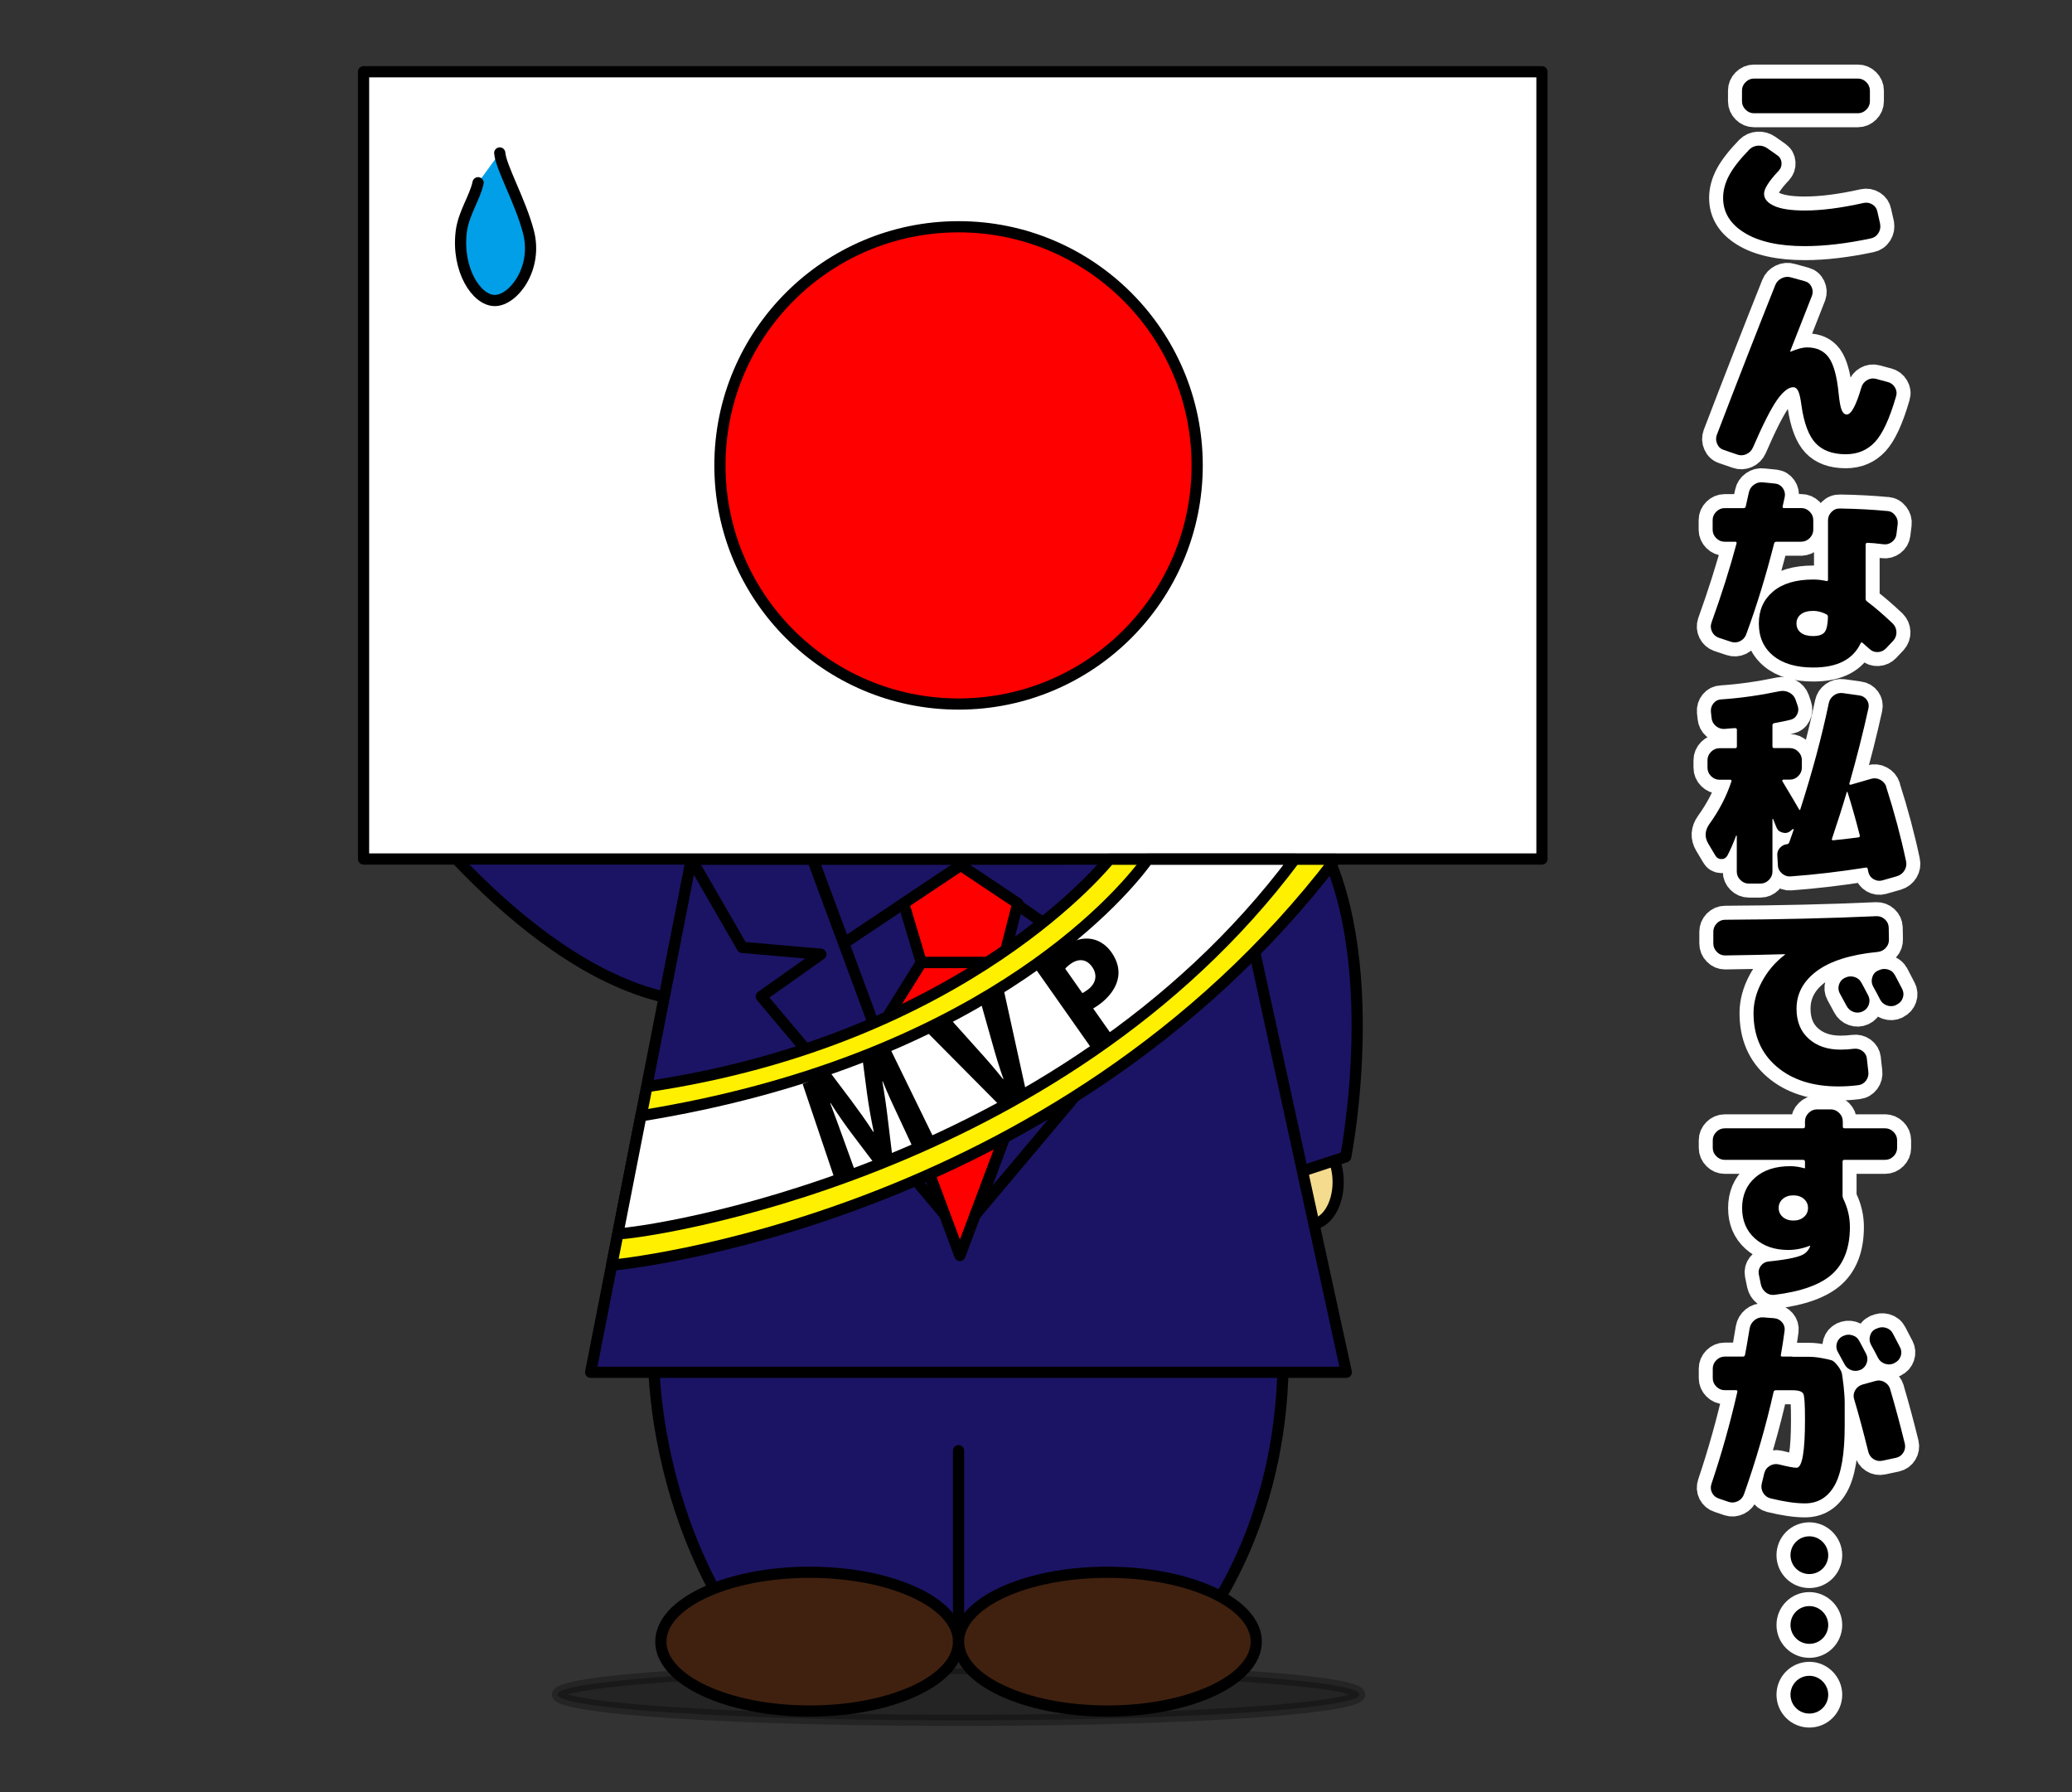 <?xml version="1.0" encoding="UTF-8"?>
<svg id="_レイヤー_1" data-name="レイヤー 1" xmlns="http://www.w3.org/2000/svg" viewBox="0 0 370 320">
  <rect x="0" y="0" width="370" height="320" fill="#333333" stroke="none"/>
  <defs>
    <style>
      .cls-1 {
        fill: #fff000;
      }

      .cls-1, .cls-2, .cls-3, .cls-4, .cls-5, .cls-6, .cls-7, .cls-8, .cls-9, .cls-10 {
        stroke-linecap: round;
        stroke-linejoin: round;
      }

      .cls-1, .cls-2, .cls-4, .cls-5, .cls-6, .cls-7, .cls-8, .cls-9, .cls-10 {
        stroke: #000;
        stroke-width: 2px;
      }

      .cls-2 {
        fill: red;
      }

      .cls-3 {
        stroke: #fff;
        stroke-width: 5px;
      }

      .cls-3, .cls-4 {
        fill: #fff;
      }

      .cls-5 {
        fill: none;
      }

      .cls-6 {
        fill: #f4db8e;
      }

      .cls-7 {
        fill: #1b1464;
      }

      .cls-8 {
        opacity: .3;
      }

      .cls-9 {
        fill: #40210f;
      }

      .cls-10 {
        fill: #009fe8;
      }
    </style>
  </defs>
  <g id="_こんな私ですが_" data-name="こんな私ですが…">
    <g>
      <path class="cls-3" d="M335.73,39.99c.12.57.02,1.12-.3,1.63-.32.51-.77.83-1.35.95-4.34.92-8.27,1.38-11.79,1.38-4.59,0-8.17-.79-10.74-2.36-2.57-1.57-3.85-3.65-3.85-6.25,0-1.32.35-2.65,1.05-3.98.7-1.33,1.91-2.89,3.63-4.66.42-.42.94-.65,1.55-.69.61-.04,1.17.12,1.67.47l1.8,1.27c.45.32.69.76.73,1.31s-.13,1.02-.5,1.42c-1.75,1.85-2.62,3.22-2.62,4.12s.6,1.62,1.81,2.17c1.21.55,3.04.82,5.48.82,2.97,0,6.46-.45,10.48-1.35.57-.12,1.1-.03,1.59.28.49.31.78.74.88,1.29l.49,2.17ZM313.21,14.03h18.56c.57,0,1.07.21,1.5.64.42.42.64.92.64,1.5v1.91c0,.57-.21,1.07-.64,1.5-.42.42-.92.64-1.5.64h-18.56c-.57,0-1.07-.21-1.5-.64-.42-.42-.64-.92-.64-1.5v-1.91c0-.57.21-1.07.64-1.5.42-.42.92-.64,1.5-.64Z"/>
      <path class="cls-3" d="M337.08,68.2c.57.15,1.01.48,1.31.99.3.51.36,1.04.19,1.59-1.15,3.97-2.4,6.68-3.76,8.14-1.36,1.46-3.1,2.19-5.22,2.19-2.34,0-4.13-.66-5.37-1.96-1.23-1.31-2.08-3.54-2.53-6.68-.17-1.32-.37-2.21-.6-2.66-.22-.45-.51-.67-.86-.67-.87,0-1.85.77-2.94,2.32-1.08,1.55-2.51,4.37-4.28,8.46-.25.55-.64.94-1.18,1.18-.54.24-1.08.26-1.63.06l-2.39-.82c-.55-.17-.94-.53-1.18-1.07-.24-.54-.26-1.08-.06-1.63,3.84-10.03,7.32-18.94,10.44-26.75.22-.55.61-.95,1.16-1.22.55-.26,1.11-.31,1.68-.13l2.43.67c.55.15.95.49,1.2,1.01.25.52.27,1.05.08,1.57-2.52,6.43-3.82,9.74-3.89,9.91v.08h.11c1.2-.5,2.16-.75,2.88-.75,1.72,0,3.02.6,3.89,1.8.87,1.2,1.46,3.32,1.76,6.36.15,1.52.34,2.54.56,3.05.22.51.52.77.9.77.8,0,1.67-1.62,2.62-4.86.17-.57.52-1,1.03-1.29.51-.29,1.04-.36,1.59-.21l2.06.56Z"/>
      <path class="cls-3" d="M321.66,96.73h-4.45c-.22,0-.36.11-.41.34-1.47,5.79-3.13,11.19-4.98,16.2-.2.55-.57.95-1.1,1.22-.54.26-1.09.29-1.67.09l-2.13-.71c-.55-.2-.95-.56-1.2-1.07-.25-.51-.29-1.04-.11-1.59,1.82-5.06,3.32-9.79,4.49-14.18.05-.2-.04-.3-.26-.3h-1.87c-.57,0-1.07-.21-1.5-.64-.42-.42-.64-.92-.64-1.5v-1.72c0-.57.21-1.07.64-1.5.42-.42.92-.64,1.5-.64h3.4c.2,0,.32-.1.37-.3.25-1.1.44-1.93.56-2.51.12-.57.43-1.04.92-1.38.49-.35,1.03-.49,1.63-.41l2.17.22c.57.07,1.02.35,1.35.82.32.47.44.99.34,1.53-.05.2-.11.49-.19.86-.08.38-.14.66-.19.86-.05.2.04.3.26.3h3.07c.57,0,1.07.21,1.5.64.42.42.64.92.64,1.5v1.72c0,.57-.21,1.07-.64,1.5-.42.42-.92.64-1.5.64ZM337,91.23c.57.05,1.05.31,1.42.79s.52,1,.45,1.57l-.22,1.8c-.07.57-.34,1.04-.8,1.38-.46.35-.98.49-1.55.41-1.2-.15-2.13-.24-2.81-.26-.22,0-.34.11-.34.34v9.65c0,.22.1.4.3.52,1.3.97,2.81,2.27,4.53,3.89.42.42.65.93.67,1.52.02.59-.16,1.1-.56,1.55l-1.27,1.35c-.4.42-.89.66-1.46.69-.57.04-1.07-.14-1.5-.54-.15-.12-.37-.31-.65-.56-.29-.25-.48-.42-.58-.52-.15-.15-.27-.14-.37.04-1.35,2.89-4.17,4.34-8.46,4.34-3.07,0-5.46-.71-7.16-2.11-1.71-1.41-2.56-3.32-2.56-5.74s.84-4.27,2.53-5.71c1.68-1.43,4.08-2.15,7.2-2.15.8,0,1.56.09,2.28.26.22.05.34-.02.34-.22v-10.62c0-.57.21-1.07.64-1.5s.92-.62,1.5-.6c3.07.05,5.89.2,8.46.45ZM323.8,113.57c.97,0,1.65-.23,2.02-.69.37-.46.57-1.37.6-2.71,0-.25-.1-.41-.3-.49-.77-.4-1.55-.6-2.32-.6-.97,0-1.71.21-2.23.62-.51.41-.77.95-.77,1.63s.26,1.25.79,1.65c.52.4,1.26.6,2.21.6Z"/>
      <path class="cls-3" d="M336.82,140.51c1.45,4.51,2.63,8.94,3.55,13.28.12.57.03,1.12-.28,1.63-.31.51-.75.85-1.33,1.03l-2.62.75c-.55.15-1.07.08-1.57-.21-.5-.29-.81-.72-.94-1.29l-.11-.56c-.05-.2-.17-.27-.37-.22-4.56.72-9.03,1.25-13.39,1.57-.57.05-1.09-.13-1.55-.52-.46-.4-.71-.89-.73-1.46l-.11-1.83c-.02-.5.14-.94.49-1.31.35-.37.77-.59,1.27-.64.15,0,.27-.1.37-.3l.79-2.25s.01-.09-.04-.13c-.05-.04-.09-.04-.11-.02l-.45.37c-.4.33-.87.41-1.4.26-.54-.15-.89-.46-1.07-.93-.07-.2-.18-.47-.32-.8s-.23-.57-.28-.69c-.03-.02-.05-.04-.07-.04s-.04.03-.04.08v9.35c0,.57-.21,1.07-.64,1.5-.42.42-.92.64-1.5.64h-2.09c-.57,0-1.07-.21-1.5-.64s-.64-.92-.64-1.5v-6.4s-.06-.04-.11-.04c-.5,1.35-1.02,2.54-1.57,3.59-.25.42-.61.63-1.08.62-.47-.01-.84-.23-1.08-.66l-1.27-2.13c-.67-1.15-.6-2.31.22-3.48,1.75-2.42,3.06-4.95,3.93-7.6.05-.2-.03-.3-.22-.3h-1.91c-.57,0-1.07-.21-1.5-.64-.42-.42-.64-.92-.64-1.5v-1.35c0-.57.21-1.07.64-1.5.42-.42.92-.64,1.5-.64h2.77c.22,0,.34-.1.34-.3v-2.99c0-.2-.11-.3-.34-.3-.2,0-.5.02-.92.06-.41.04-.73.07-.95.09-.6.02-1.12-.16-1.57-.54-.45-.39-.7-.88-.75-1.48l-.11-1.05c-.05-.57.11-1.08.47-1.52.36-.44.83-.67,1.4-.69,3.34-.22,6.81-.71,10.4-1.46.6-.12,1.17-.04,1.72.24.55.29.92.7,1.12,1.25l.37,1.08c.2.55.17,1.08-.09,1.59-.26.51-.67.83-1.22.95-.67.17-1.63.37-2.88.6-.2.05-.3.17-.3.37v3.78c0,.2.1.3.3.3h2.81c.57,0,1.07.21,1.5.64.42.42.64.92.64,1.5v1.35c0,.57-.21,1.07-.64,1.5-.42.42-.92.64-1.5.64h-1.16c-.07,0-.13.03-.17.09-.04.06-.04.12-.02.17,1.57,2.62,2.57,4.3,2.99,5.05.1.15.17.15.22,0,2.14-6.66,3.84-12.98,5.09-18.97.12-.57.42-1.03.9-1.38s1.01-.49,1.61-.41l2.92.41c.57.07,1.02.34,1.35.79.32.45.42.95.3,1.5-.9,4.12-2.03,8.59-3.4,13.43-.03.07-.01.14.04.19.05.05.11.06.19.04l3.63-1.05c.57-.17,1.13-.12,1.66.17.54.29.89.71,1.07,1.25ZM331.88,149.52c.2-.05.27-.17.22-.37-.7-2.74-1.42-5.3-2.17-7.67-.05-.12-.1-.14-.15-.04-.77,2.62-1.66,5.41-2.66,8.38-.03.15.05.22.22.22,1.12-.1,2.63-.27,4.53-.52Z"/>
      <path class="cls-3" d="M333.37,189.06l.26,2.28c.08.6-.06,1.13-.41,1.61-.35.47-.82.75-1.42.82-1.15.15-2.32.22-3.52.22-4.59,0-8.26-1.18-11.02-3.54-2.76-2.36-4.13-5.54-4.13-9.56,0-1.87.5-3.74,1.5-5.61,1-1.87,2.36-3.47,4.08-4.79.02,0,.04-.02.04-.07,0-.03-.01-.04-.04-.04-3.57.1-7.12.17-10.66.22-.57,0-1.07-.21-1.48-.64-.41-.42-.62-.92-.62-1.5v-2.09c0-.57.21-1.07.62-1.5.41-.42.9-.64,1.48-.64,9.65-.05,18.66-.26,27.01-.64.57-.02,1.08.16,1.52.56.44.4.67.88.69,1.46l.04,2.09c.02.6-.16,1.12-.56,1.55-.4.44-.9.68-1.5.73-4.79.47-8.39,1.61-10.81,3.4-2.42,1.8-3.63,4.04-3.63,6.74,0,2.27.72,4.05,2.17,5.35,1.45,1.3,3.34,1.95,5.69,1.95.77,0,1.55-.05,2.32-.15.6-.08,1.13.06,1.59.39.46.34.73.79.8,1.37ZM332.4,175.47c.27.5.69,1.27,1.23,2.32.25.52.27,1.06.08,1.61-.2.55-.56.95-1.09,1.2-.55.25-1.1.28-1.65.08-.55-.2-.96-.56-1.23-1.08-.13-.22-.52-.96-1.2-2.21-.27-.5-.32-1.02-.15-1.57.17-.55.52-.96,1.05-1.23h.04c.52-.27,1.07-.32,1.65-.15.57.17,1,.52,1.27,1.05ZM338.39,174.13c.82,1.57,1.25,2.38,1.27,2.43.27.52.32,1.06.13,1.61-.19.55-.54.95-1.07,1.2l-.11.08c-.52.25-1.07.28-1.63.09-.56-.19-.98-.54-1.25-1.07-.12-.25-.32-.64-.6-1.16s-.49-.91-.64-1.16c-.27-.5-.33-1.03-.17-1.61.16-.57.5-.99,1.03-1.23l.11-.04c.52-.27,1.07-.33,1.65-.17s1,.5,1.27,1.03Z"/>
      <path class="cls-3" d="M336.63,201.47c.57,0,1.07.21,1.5.64.42.42.64.92.64,1.5v1.35c0,.57-.21,1.07-.64,1.5-.42.42-.92.64-1.5.64h-7.3c-.2,0-.3.11-.3.34v6.1c0,.12.05.31.15.56.77,1.6,1.16,3.25,1.16,4.98,0,3.67-1.04,6.45-3.1,8.36-2.07,1.91-5.51,3.16-10.33,3.76-.6.08-1.13-.07-1.59-.43s-.75-.84-.88-1.44l-.37-1.8c-.1-.55.02-1.05.37-1.51.35-.46.81-.72,1.38-.77,1.9-.2,3.34-.41,4.32-.64.98-.22,1.68-.47,2.08-.75s.71-.65.94-1.12c.02-.03.04-.06.04-.11s.01-.09.04-.11v-.08h-.07c-1.27.5-2.56.75-3.85.75-2.44,0-4.43-.69-5.95-2.06-1.52-1.37-2.28-3.18-2.28-5.42s.77-4.08,2.32-5.44c1.55-1.36,3.64-2.04,6.29-2.04.77,0,1.61.12,2.51.37h.07s.04-.01.04-.04v-1.12c0-.22-.11-.34-.34-.34h-13.99c-.57,0-1.07-.21-1.5-.64-.42-.42-.64-.92-.64-1.5v-1.35c0-.57.21-1.07.64-1.5.42-.42.92-.64,1.5-.64h13.99c.22,0,.34-.11.34-.34v-.9c0-.57.21-1.07.64-1.5.42-.42.92-.64,1.5-.64h2.47c.57,0,1.07.21,1.5.64.42.42.64.92.64,1.5v.9c0,.22.1.34.3.34h7.3ZM318.35,217.3c.49.42,1.12.64,1.89.64s1.4-.21,1.89-.64c.49-.42.73-.96.73-1.61s-.24-1.18-.73-1.61-1.12-.64-1.89-.64-1.4.21-1.89.64-.73.96-.73,1.61.24,1.18.73,1.61Z"/>
      <path class="cls-3" d="M320.05,242.27h3.07c.65,0,1.4.08,2.26.24s1.43.29,1.72.39c.29.1.64.42,1.07.97.42.55.67,1.02.75,1.42.07.4.17,1.15.3,2.26.12,1.11.19,2.1.19,2.97v4.08c0,4.96-.6,8.51-1.81,10.64-1.21,2.13-2.97,3.2-5.29,3.2-1.67,0-3.73-.3-6.17-.9-.57-.15-1.01-.49-1.31-1.01-.3-.52-.37-1.07-.22-1.65l.45-1.87c.15-.55.47-.97.97-1.27.5-.3,1.03-.39,1.61-.26,1.6.4,2.66.6,3.18.6,1,0,1.5-2.87,1.5-8.61,0-2.59-.09-4.12-.28-4.56s-.84-.67-1.96-.67h-2.96c-.22,0-.36.1-.41.3-1.35,6.04-3.11,12.12-5.28,18.26-.2.57-.57.99-1.1,1.25-.54.26-1.08.31-1.63.13l-1.76-.6c-.55-.17-.95-.52-1.22-1.03-.26-.51-.29-1.05-.09-1.63,1.8-5.34,3.33-10.79,4.6-16.35.05-.22-.02-.34-.22-.34h-2.02c-.57,0-1.07-.21-1.5-.64-.42-.42-.64-.92-.64-1.5v-1.72c0-.57.21-1.07.64-1.5.42-.42.92-.64,1.5-.64h3.25c.2,0,.32-.1.37-.3.17-.87.45-2.44.82-4.71.1-.6.39-1.09.86-1.48.47-.39,1.01-.56,1.61-.51l1.91.15c.57.05,1.05.29,1.42.73.37.44.52.93.45,1.48-.2,1.5-.42,2.94-.67,4.34-.05.2.04.3.26.3h1.8ZM332.25,244.58c-.55.25-1.1.27-1.65.08-.55-.2-.96-.56-1.23-1.08-.12-.22-.52-.96-1.2-2.21-.27-.5-.32-1.02-.15-1.57.17-.55.52-.96,1.05-1.23h.04c.52-.27,1.07-.32,1.65-.15s1,.52,1.27,1.05c.27.5.69,1.27,1.23,2.32.25.52.27,1.06.07,1.61s-.56.95-1.08,1.2ZM337.53,248.06c.87,2.94,1.75,6.19,2.62,9.73.12.55.04,1.07-.26,1.57s-.74.81-1.31.94l-2.43.52c-.57.12-1.1.03-1.59-.28-.49-.31-.8-.77-.95-1.37-.85-3.44-1.68-6.55-2.51-9.32-.17-.55-.12-1.08.17-1.59.29-.51.72-.85,1.29-1.03l2.32-.64c.55-.17,1.08-.12,1.61.17.52.29.87.72,1.05,1.29ZM335.09,237.25c.52-.27,1.07-.33,1.65-.17.57.16,1,.51,1.27,1.03.82,1.57,1.25,2.38,1.27,2.43.27.52.32,1.06.13,1.61-.19.55-.54.95-1.07,1.2l-.11.07c-.52.25-1.07.28-1.63.09-.56-.19-.98-.54-1.25-1.07-.12-.25-.32-.64-.6-1.16-.27-.52-.49-.91-.64-1.16-.27-.5-.33-1.04-.17-1.61.16-.57.5-.98,1.03-1.23l.11-.04Z"/>
      <path class="cls-3" d="M326.47,277.69c0,1.87-1.5,3.37-3.37,3.37s-3.37-1.5-3.37-3.37,1.5-3.37,3.37-3.37,3.37,1.57,3.37,3.37ZM326.47,290.15c0,1.87-1.5,3.37-3.37,3.37s-3.37-1.5-3.37-3.37,1.5-3.37,3.37-3.37,3.37,1.57,3.37,3.37ZM326.47,302.6c0,1.87-1.5,3.37-3.37,3.37s-3.37-1.5-3.37-3.37,1.5-3.37,3.37-3.37,3.37,1.57,3.37,3.37Z"/>
    </g>
    <g>
      <path d="M335.73,39.99c.12.57.02,1.12-.3,1.63-.32.51-.77.83-1.35.95-4.34.92-8.27,1.38-11.79,1.38-4.59,0-8.17-.79-10.74-2.36-2.57-1.57-3.85-3.65-3.85-6.25,0-1.32.35-2.65,1.05-3.98.7-1.33,1.91-2.89,3.63-4.66.42-.42.94-.65,1.55-.69.61-.04,1.17.12,1.67.47l1.8,1.27c.45.32.69.76.73,1.31s-.13,1.02-.5,1.42c-1.75,1.85-2.62,3.22-2.62,4.12s.6,1.62,1.81,2.17c1.21.55,3.04.82,5.48.82,2.97,0,6.46-.45,10.48-1.35.57-.12,1.1-.03,1.59.28.49.31.78.74.88,1.29l.49,2.17ZM313.21,14.03h18.56c.57,0,1.07.21,1.5.64.42.42.64.92.64,1.5v1.91c0,.57-.21,1.07-.64,1.5-.42.42-.92.64-1.5.64h-18.56c-.57,0-1.07-.21-1.5-.64-.42-.42-.64-.92-.64-1.5v-1.91c0-.57.21-1.07.64-1.5.42-.42.92-.64,1.5-.64Z"/>
      <path d="M337.08,68.2c.57.15,1.01.48,1.31.99.3.51.36,1.04.19,1.59-1.15,3.97-2.4,6.68-3.76,8.14-1.36,1.46-3.1,2.19-5.22,2.19-2.34,0-4.13-.66-5.37-1.96-1.23-1.31-2.08-3.54-2.53-6.68-.17-1.32-.37-2.21-.6-2.66-.22-.45-.51-.67-.86-.67-.87,0-1.85.77-2.94,2.32-1.08,1.55-2.51,4.37-4.28,8.46-.25.55-.64.94-1.18,1.18-.54.24-1.08.26-1.63.06l-2.39-.82c-.55-.17-.94-.53-1.18-1.07-.24-.54-.26-1.08-.06-1.63,3.84-10.03,7.32-18.94,10.44-26.75.22-.55.61-.95,1.16-1.22.55-.26,1.11-.31,1.68-.13l2.43.67c.55.15.95.49,1.2,1.01.25.52.27,1.05.08,1.57-2.52,6.43-3.82,9.74-3.89,9.91v.08h.11c1.2-.5,2.16-.75,2.88-.75,1.72,0,3.02.6,3.89,1.8.87,1.2,1.46,3.32,1.76,6.36.15,1.52.34,2.54.56,3.05.22.51.52.77.9.77.8,0,1.67-1.62,2.62-4.86.17-.57.52-1,1.03-1.29.51-.29,1.04-.36,1.59-.21l2.06.56Z"/>
      <path d="M321.66,96.73h-4.45c-.22,0-.36.11-.41.34-1.47,5.79-3.13,11.19-4.98,16.2-.2.55-.57.95-1.1,1.22-.54.26-1.09.29-1.67.09l-2.13-.71c-.55-.2-.95-.56-1.2-1.07-.25-.51-.29-1.04-.11-1.59,1.82-5.06,3.32-9.79,4.49-14.18.05-.2-.04-.3-.26-.3h-1.87c-.57,0-1.07-.21-1.5-.64-.42-.42-.64-.92-.64-1.5v-1.72c0-.57.21-1.07.64-1.5.42-.42.92-.64,1.5-.64h3.4c.2,0,.32-.1.37-.3.25-1.1.44-1.93.56-2.51.12-.57.43-1.04.92-1.38.49-.35,1.03-.49,1.63-.41l2.17.22c.57.07,1.02.35,1.35.82.32.47.44.99.34,1.53-.05.2-.11.49-.19.86-.08.38-.14.66-.19.86-.05.2.04.3.26.3h3.07c.57,0,1.07.21,1.5.64.42.42.64.92.64,1.5v1.72c0,.57-.21,1.07-.64,1.5-.42.42-.92.64-1.5.64ZM337,91.23c.57.05,1.05.31,1.42.79s.52,1,.45,1.57l-.22,1.8c-.07.57-.34,1.04-.8,1.38-.46.35-.98.49-1.55.41-1.2-.15-2.13-.24-2.81-.26-.22,0-.34.11-.34.34v9.65c0,.22.1.4.3.52,1.3.97,2.81,2.27,4.53,3.89.42.42.65.93.67,1.52.02.59-.16,1.1-.56,1.55l-1.27,1.35c-.4.42-.89.66-1.46.69-.57.04-1.07-.14-1.5-.54-.15-.12-.37-.31-.65-.56-.29-.25-.48-.42-.58-.52-.15-.15-.27-.14-.37.04-1.35,2.89-4.17,4.34-8.46,4.34-3.07,0-5.46-.71-7.16-2.11-1.71-1.41-2.56-3.32-2.56-5.74s.84-4.27,2.53-5.71c1.68-1.43,4.08-2.15,7.2-2.15.8,0,1.56.09,2.28.26.22.05.34-.02.34-.22v-10.62c0-.57.21-1.07.64-1.5s.92-.62,1.5-.6c3.07.05,5.89.2,8.46.45ZM323.8,113.57c.97,0,1.65-.23,2.02-.69.37-.46.57-1.37.6-2.71,0-.25-.1-.41-.3-.49-.77-.4-1.55-.6-2.32-.6-.97,0-1.71.21-2.23.62-.51.41-.77.95-.77,1.63s.26,1.25.79,1.65c.52.4,1.26.6,2.21.6Z"/>
      <path d="M336.82,140.51c1.45,4.51,2.63,8.94,3.55,13.28.12.57.03,1.12-.28,1.63-.31.51-.75.85-1.33,1.03l-2.62.75c-.55.15-1.07.08-1.57-.21-.5-.29-.81-.72-.94-1.29l-.11-.56c-.05-.2-.17-.27-.37-.22-4.56.72-9.03,1.25-13.39,1.57-.57.05-1.09-.13-1.55-.52-.46-.4-.71-.89-.73-1.46l-.11-1.83c-.02-.5.14-.94.49-1.31.35-.37.77-.59,1.27-.64.15,0,.27-.1.37-.3l.79-2.25s.01-.09-.04-.13c-.05-.04-.09-.04-.11-.02l-.45.37c-.4.33-.87.41-1.4.26-.54-.15-.89-.46-1.07-.93-.07-.2-.18-.47-.32-.8s-.23-.57-.28-.69c-.03-.02-.05-.04-.07-.04s-.04.03-.04.08v9.35c0,.57-.21,1.07-.64,1.5-.42.42-.92.64-1.5.64h-2.09c-.57,0-1.07-.21-1.5-.64s-.64-.92-.64-1.5v-6.4s-.06-.04-.11-.04c-.5,1.35-1.02,2.54-1.57,3.59-.25.42-.61.63-1.08.62-.47-.01-.84-.23-1.08-.66l-1.27-2.13c-.67-1.15-.6-2.31.22-3.48,1.75-2.42,3.06-4.95,3.93-7.6.05-.2-.03-.3-.22-.3h-1.91c-.57,0-1.07-.21-1.5-.64-.42-.42-.64-.92-.64-1.5v-1.35c0-.57.21-1.07.64-1.5.42-.42.92-.64,1.5-.64h2.77c.22,0,.34-.1.34-.3v-2.99c0-.2-.11-.3-.34-.3-.2,0-.5.02-.92.06-.41.04-.73.07-.95.09-.6.02-1.12-.16-1.57-.54-.45-.39-.7-.88-.75-1.48l-.11-1.05c-.05-.57.11-1.08.47-1.52.36-.44.83-.67,1.4-.69,3.34-.22,6.81-.71,10.4-1.46.6-.12,1.17-.04,1.72.24.55.29.92.7,1.12,1.25l.37,1.08c.2.55.17,1.08-.09,1.59-.26.51-.67.83-1.22.95-.67.17-1.63.37-2.88.6-.2.05-.3.17-.3.37v3.78c0,.2.1.3.3.3h2.81c.57,0,1.07.21,1.5.64.42.42.64.92.64,1.5v1.35c0,.57-.21,1.07-.64,1.5-.42.42-.92.64-1.5.64h-1.16c-.07,0-.13.03-.17.09-.04.06-.04.12-.02.17,1.57,2.62,2.57,4.3,2.99,5.05.1.15.17.15.22,0,2.14-6.66,3.84-12.98,5.09-18.97.12-.57.42-1.03.9-1.38s1.01-.49,1.61-.41l2.92.41c.57.07,1.02.34,1.35.79.32.45.42.95.3,1.5-.9,4.12-2.03,8.59-3.4,13.43-.03.07-.01.14.04.19.05.05.11.06.19.04l3.63-1.05c.57-.17,1.13-.12,1.66.17.54.29.89.71,1.07,1.25ZM331.88,149.52c.2-.05.27-.17.22-.37-.7-2.74-1.42-5.3-2.17-7.67-.05-.12-.1-.14-.15-.04-.77,2.62-1.66,5.41-2.66,8.38-.03.15.05.22.22.22,1.12-.1,2.63-.27,4.53-.52Z"/>
      <path d="M333.37,189.06l.26,2.28c.08.6-.06,1.13-.41,1.61-.35.47-.82.75-1.42.82-1.15.15-2.32.22-3.52.22-4.59,0-8.26-1.18-11.02-3.54-2.76-2.36-4.13-5.54-4.13-9.56,0-1.87.5-3.74,1.5-5.61,1-1.87,2.36-3.47,4.08-4.79.02,0,.04-.02.04-.07,0-.03-.01-.04-.04-.04-3.57.1-7.12.17-10.66.22-.57,0-1.07-.21-1.48-.64-.41-.42-.62-.92-.62-1.5v-2.09c0-.57.21-1.07.62-1.5.41-.42.9-.64,1.48-.64,9.65-.05,18.66-.26,27.01-.64.57-.02,1.08.16,1.52.56.44.4.67.88.69,1.46l.04,2.09c.02.6-.16,1.12-.56,1.55-.4.44-.9.68-1.5.73-4.79.47-8.39,1.61-10.81,3.4-2.42,1.8-3.63,4.04-3.63,6.74,0,2.27.72,4.05,2.17,5.35,1.45,1.3,3.34,1.95,5.69,1.95.77,0,1.55-.05,2.32-.15.6-.08,1.13.06,1.59.39.46.34.73.79.8,1.37ZM332.4,175.47c.27.5.69,1.27,1.23,2.32.25.52.27,1.06.08,1.61-.2.55-.56.95-1.09,1.2-.55.25-1.1.28-1.65.08-.55-.2-.96-.56-1.23-1.08-.13-.22-.52-.96-1.2-2.21-.27-.5-.32-1.02-.15-1.57.17-.55.52-.96,1.05-1.23h.04c.52-.27,1.07-.32,1.65-.15.57.17,1,.52,1.27,1.05ZM338.39,174.13c.82,1.57,1.25,2.38,1.27,2.43.27.52.32,1.06.13,1.61-.19.55-.54.95-1.07,1.2l-.11.08c-.52.25-1.07.28-1.63.09-.56-.19-.98-.54-1.25-1.07-.12-.25-.32-.64-.6-1.16s-.49-.91-.64-1.16c-.27-.5-.33-1.03-.17-1.61.16-.57.5-.99,1.03-1.23l.11-.04c.52-.27,1.07-.33,1.65-.17s1,.5,1.27,1.03Z"/>
      <path d="M336.63,201.47c.57,0,1.07.21,1.5.64.42.42.64.92.64,1.5v1.35c0,.57-.21,1.07-.64,1.5-.42.42-.92.64-1.5.64h-7.3c-.2,0-.3.11-.3.34v6.1c0,.12.05.31.15.56.77,1.6,1.16,3.25,1.16,4.98,0,3.67-1.04,6.45-3.1,8.36-2.07,1.91-5.51,3.16-10.33,3.76-.6.08-1.13-.07-1.59-.43s-.75-.84-.88-1.44l-.37-1.8c-.1-.55.02-1.05.37-1.51.35-.46.81-.72,1.38-.77,1.9-.2,3.34-.41,4.32-.64.98-.22,1.68-.47,2.08-.75s.71-.65.94-1.12c.02-.03.04-.06.04-.11s.01-.09.04-.11v-.08h-.07c-1.27.5-2.56.75-3.85.75-2.44,0-4.43-.69-5.95-2.06-1.52-1.37-2.28-3.18-2.28-5.42s.77-4.08,2.32-5.44c1.55-1.36,3.64-2.04,6.29-2.04.77,0,1.61.12,2.51.37h.07s.04-.01.04-.04v-1.12c0-.22-.11-.34-.34-.34h-13.99c-.57,0-1.07-.21-1.5-.64-.42-.42-.64-.92-.64-1.5v-1.35c0-.57.21-1.07.64-1.5.42-.42.92-.64,1.5-.64h13.99c.22,0,.34-.11.34-.34v-.9c0-.57.21-1.07.64-1.5.42-.42.92-.64,1.5-.64h2.47c.57,0,1.07.21,1.5.64.42.42.64.92.64,1.5v.9c0,.22.1.34.3.34h7.3ZM318.35,217.3c.49.42,1.12.64,1.89.64s1.4-.21,1.89-.64c.49-.42.73-.96.73-1.61s-.24-1.18-.73-1.61-1.12-.64-1.89-.64-1.4.21-1.89.64-.73.96-.73,1.61.24,1.18.73,1.61Z"/>
      <path d="M320.05,242.27h3.07c.65,0,1.4.08,2.26.24s1.43.29,1.72.39c.29.1.64.42,1.07.97.42.55.67,1.02.75,1.42.07.4.17,1.15.3,2.26.12,1.11.19,2.1.19,2.97v4.08c0,4.96-.6,8.51-1.81,10.64-1.21,2.13-2.97,3.2-5.29,3.2-1.67,0-3.73-.3-6.17-.9-.57-.15-1.01-.49-1.31-1.01-.3-.52-.37-1.07-.22-1.65l.45-1.87c.15-.55.47-.97.97-1.27.5-.3,1.03-.39,1.61-.26,1.6.4,2.66.6,3.18.6,1,0,1.5-2.87,1.5-8.61,0-2.59-.09-4.12-.28-4.56s-.84-.67-1.96-.67h-2.96c-.22,0-.36.1-.41.3-1.35,6.04-3.11,12.12-5.28,18.26-.2.57-.57.99-1.1,1.25-.54.26-1.08.31-1.63.13l-1.76-.6c-.55-.17-.95-.52-1.22-1.03-.26-.51-.29-1.05-.09-1.63,1.8-5.34,3.33-10.79,4.6-16.35.05-.22-.02-.34-.22-.34h-2.02c-.57,0-1.07-.21-1.5-.64-.42-.42-.64-.92-.64-1.5v-1.72c0-.57.21-1.07.64-1.5.42-.42.92-.64,1.5-.64h3.25c.2,0,.32-.1.37-.3.17-.87.45-2.44.82-4.71.1-.6.39-1.09.86-1.48.47-.39,1.01-.56,1.61-.51l1.91.15c.57.05,1.05.29,1.42.73.37.44.52.93.45,1.48-.2,1.5-.42,2.94-.67,4.34-.05.2.04.3.26.3h1.8ZM332.25,244.58c-.55.25-1.1.27-1.65.08-.55-.2-.96-.56-1.23-1.08-.12-.22-.52-.96-1.2-2.21-.27-.5-.32-1.02-.15-1.57.17-.55.52-.96,1.05-1.23h.04c.52-.27,1.07-.32,1.65-.15s1,.52,1.27,1.05c.27.5.69,1.27,1.23,2.32.25.52.27,1.06.07,1.61s-.56.95-1.08,1.2ZM337.53,248.06c.87,2.94,1.75,6.19,2.62,9.73.12.55.04,1.07-.26,1.57s-.74.81-1.31.94l-2.43.52c-.57.12-1.1.03-1.59-.28-.49-.31-.8-.77-.95-1.37-.85-3.44-1.68-6.55-2.51-9.32-.17-.55-.12-1.08.17-1.59.29-.51.72-.85,1.29-1.03l2.32-.64c.55-.17,1.08-.12,1.61.17.52.29.87.72,1.05,1.29ZM335.09,237.25c.52-.27,1.07-.33,1.65-.17.57.16,1,.51,1.27,1.03.82,1.57,1.25,2.38,1.27,2.43.27.52.32,1.06.13,1.61-.19.55-.54.95-1.07,1.2l-.11.07c-.52.25-1.07.28-1.63.09-.56-.19-.98-.54-1.25-1.07-.12-.25-.32-.64-.6-1.16-.27-.52-.49-.91-.64-1.16-.27-.5-.33-1.04-.17-1.61.16-.57.5-.98,1.03-1.23l.11-.04Z"/>
      <path d="M326.47,277.69c0,1.87-1.5,3.37-3.37,3.37s-3.37-1.5-3.37-3.37,1.5-3.37,3.37-3.37,3.37,1.57,3.37,3.37ZM326.47,290.15c0,1.87-1.5,3.37-3.37,3.37s-3.37-1.5-3.37-3.37,1.5-3.37,3.37-3.37,3.37,1.57,3.37,3.37ZM326.47,302.6c0,1.87-1.5,3.37-3.37,3.37s-3.37-1.5-3.37-3.37,1.5-3.37,3.37-3.37,3.37,1.57,3.37,3.37Z"/>
    </g>
    <ellipse class="cls-8" cx="171.17" cy="302.56" rx="71.62" ry="4.63"/>
    <ellipse class="cls-6" cx="234.12" cy="211.07" rx="4.84" ry="7.52"/>
    <path class="cls-7" d="M233.27,145.96c14.83,20.98,7.04,60.6,7.04,60.6l-24.56,8.07c.51-28.28-9.44-51.84-9.44-51.84l26.97-16.82Z"/>
    <path class="cls-7" d="M121.42,178.58c-27.29-4.2-52.09-39.81-52.09-39.81l12.1-25.01c21.48,21.52,47.12,31.41,47.12,31.41l-7.14,33.41Z"/>
    <path class="cls-7" d="M229.12,243.54c-.36,29.35-14.35,46.29-14.35,46.29h-83.67c-14.4-22.09-14.35-46.29-14.35-46.29h112.37Z"/>
    <polygon class="cls-7" points="240.41 245.03 105.47 245.03 129.01 125.07 214.26 125.07 240.41 245.03"/>
    <polygon class="cls-7" points="145.1 153.41 123.45 153.41 132.54 169.16 146.58 170.39 135.94 177.93 168.54 216.69 145.1 153.41"/>
    <polygon class="cls-7" points="197.79 153.41 219.44 153.41 210.35 169.16 196.31 170.39 206.95 177.93 174.34 216.69 197.79 153.41"/>
    <polygon class="cls-7" points="145.2 153.41 171.56 153.41 197.8 153.38 192.08 168.82 171.56 154.51 150.75 168.39 145.2 153.41"/>
    <polygon class="cls-2" points="161.37 161.31 164.52 171.87 179.04 171.87 181.75 161.31 171.56 154.51 161.37 161.31"/>
    <polygon class="cls-2" points="164.52 171.87 156.62 184.51 171.41 224.18 185.72 186.08 179.04 171.87 164.52 171.87"/>
    <line class="cls-5" x1="171.17" y1="289.42" x2="171.17" y2="259.03"/>
    <ellipse class="cls-9" cx="144.59" cy="293.13" rx="26.58" ry="12.39"/>
    <ellipse class="cls-9" cx="197.75" cy="293.13" rx="26.58" ry="12.39"/>
    <rect class="cls-4" x="64.92" y="12.81" width="210.43" height="140.57"/>
    <circle class="cls-2" cx="171.17" cy="83.1" r="42.61"/>
    <path class="cls-10" d="M89.24,27.31c.21,2.57,3.64,8.51,5.11,14.03,1.75,6.57-2.68,12.32-5.99,12.32s-6.83-5.57-5.99-12.32c.4-3.23,2.45-6.07,3-8.71"/>
    <path class="cls-1" d="M198.11,153.42s-25.38,32.16-82.59,40.61l-6.29,31.89s79.29-7.16,129.26-72.5h-40.38Z"/>
    <path class="cls-4" d="M204.97,153.42c-5.5,7.68-31.12,36.25-90.52,45.82l-4.13,21.06c4.37.03,78.69-10.42,120.88-66.88h-26.23Z"/>
    <g>
      <path d="M167.08,203.88l-3.8,1.59-2.82-6.05c-.85-1.79-1.91-4.05-2.83-6.33l-.07.03c.41,2.26.77,4.87.98,6.72l.84,6.9-3.05,1.27-4.14-5.47c-1.12-1.47-2.61-3.6-3.86-5.57l-.07.03c.83,2.17,1.73,4.65,2.41,6.54l2.27,6.26-3.62,1.51-5.99-17.75,4.92-2.05,3.75,4.98c1.36,1.84,2.74,3.73,3.93,5.61l.09-.04c-.46-2.14-.88-4.56-1.19-6.78l-.81-6.18,4.85-2.03,8.21,16.82Z"/>
      <path d="M179.15,176.33l4.18,19.03-4.41,2.43-13.67-13.78,4.22-2.32,5.34,5.95c1.45,1.6,2.9,3.26,4.31,5.05l.07-.04c-.77-2.12-1.4-4.25-1.98-6.33l-2.18-7.71,4.13-2.27Z"/>
      <path d="M184.9,172.94c.89-.89,2.21-2.03,4-3.28,2.07-1.46,3.83-2.19,5.49-2.06,1.55.09,3.06.98,4.06,2.41,2.99,4.25.14,7.74-2.32,9.47-.34.24-.66.44-.92.59l3.84,5.46-3.55,2.5-10.6-15.07ZM193.29,177.33c.24-.14.47-.27.84-.53,1.66-1.17,1.87-2.77.9-4.15-.99-1.41-2.4-1.56-3.82-.56-.49.34-.83.67-.99.88l3.07,4.37Z"/>
    </g>
  </g>
</svg>